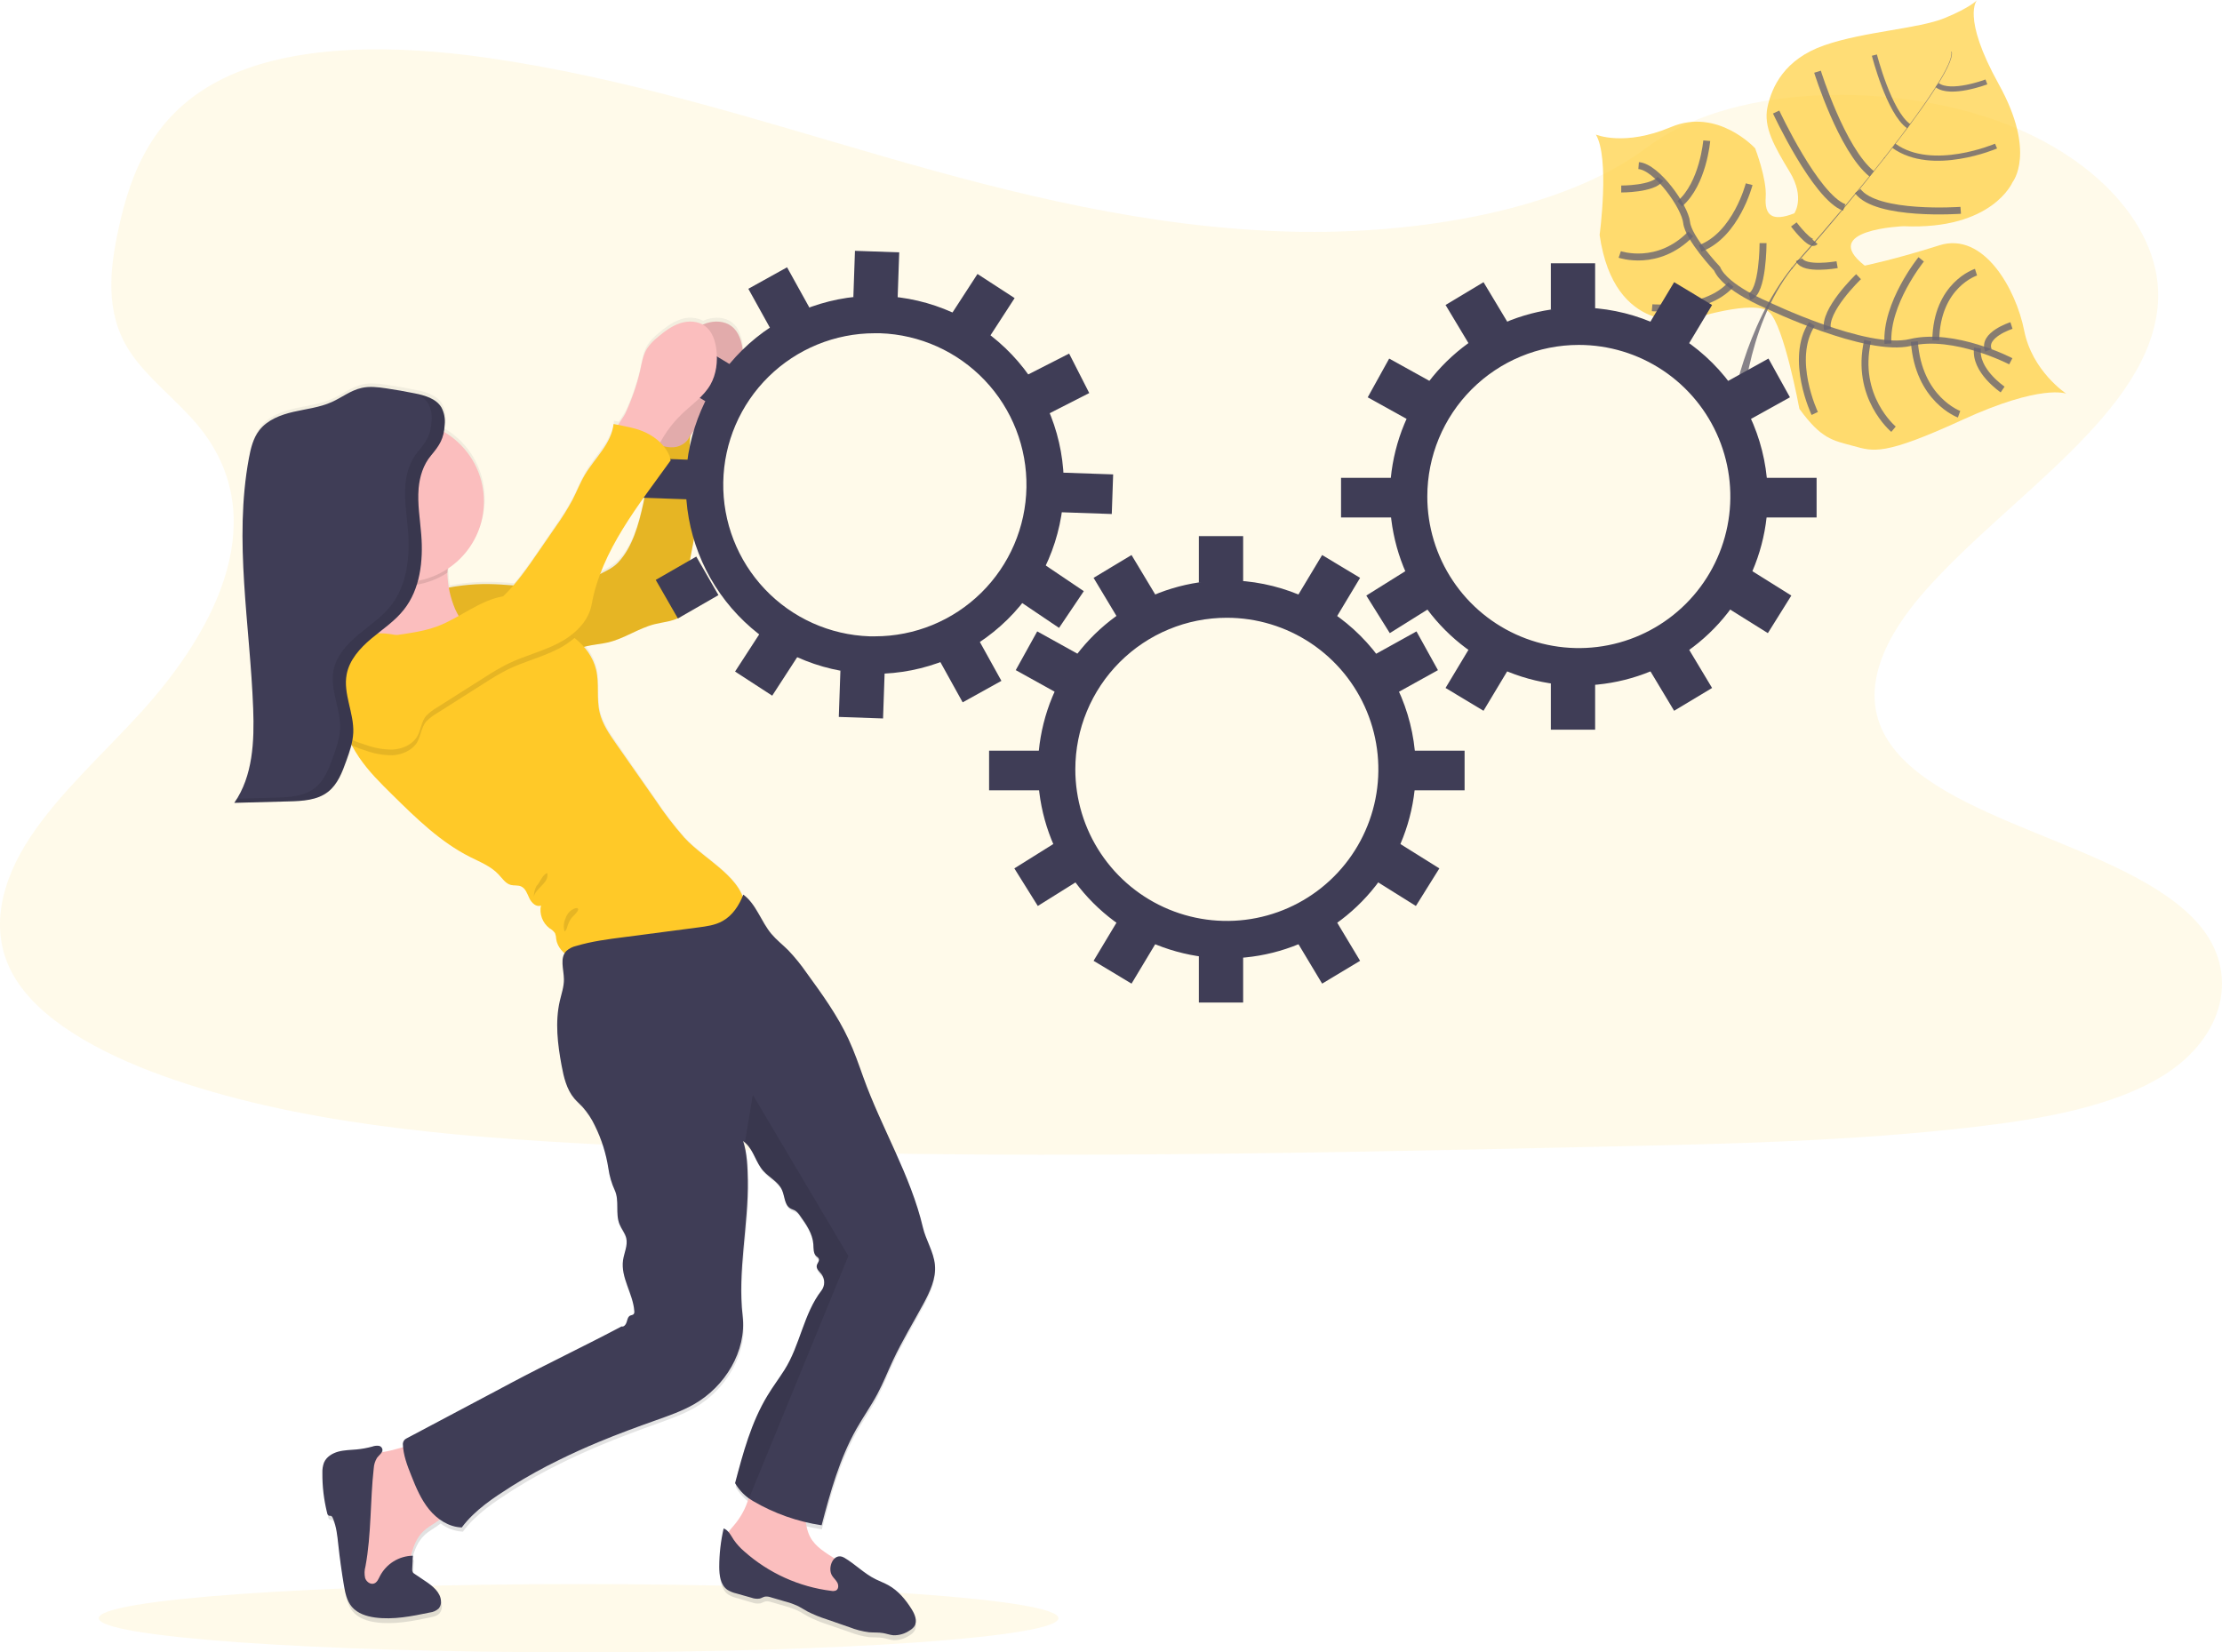 <svg width="320" height="238" viewBox="0 0 320 238" fill="none" xmlns="http://www.w3.org/2000/svg">
<g clip-path="url(#clip0)">
<path opacity="0.1" d="M185.922 33.366C165.408 32.836 145.869 27.914 127.212 22.528C108.555 17.143 90.075 11.164 70.052 8.31C57.173 6.473 42.443 6.213 32.069 11.348C22.081 16.283 18.854 24.802 17.12 32.732C15.814 38.685 15.047 44.949 18.622 50.522C21.108 54.391 25.514 57.642 28.563 61.35C39.172 74.246 31.672 90.145 20.179 102.737C14.79 108.643 8.53 114.276 4.368 120.565C0.206 126.855 -1.718 134.054 1.924 140.471C5.531 146.814 14.131 151.6 23.447 154.959C42.367 161.781 64.654 163.732 86.401 164.839C134.528 167.287 182.908 166.225 231.161 165.156C249.02 164.763 266.954 164.366 284.521 162.301C294.278 161.163 304.348 159.352 311.432 154.984C320.422 149.44 322.65 140.052 316.624 133.1C306.519 121.437 278.587 118.538 271.515 106.023C267.629 99.134 271.62 91.462 277.272 85.071C289.393 71.366 309.708 59.342 310.776 43.674C311.511 32.916 301.745 22.138 286.645 17.048C270.818 11.713 248.867 12.382 237.196 21.215C225.167 30.321 204.038 33.823 185.922 33.366Z" fill="#FFC928"/>
<g opacity="0.8">
<path opacity="0.8" d="M297.568 56.703C297.568 56.703 293.992 55.251 282.619 60.471C271.246 65.692 269.826 65.029 266.881 64.23C263.936 63.43 262.295 63.243 259.137 58.885C259.137 58.885 256.919 46.811 254.757 44.93C252.595 43.049 243.447 45.999 243.447 45.999C243.447 45.999 232.473 48.523 230.369 33.842C230.369 33.842 231.852 22.779 229.83 19.382C229.83 19.382 233.912 21.142 240.645 18.3C247.378 15.459 252.766 21.364 252.766 21.364C252.766 21.364 254.465 25.764 254.288 28.383C254.11 31.003 255.185 31.993 258.408 30.724C258.408 30.724 259.993 28.479 257.752 24.768C255.511 21.057 253.923 18.291 254.548 15.408C255.172 12.525 256.963 8.532 262.722 6.527C268.482 4.523 276.308 4.148 280.064 2.601C283.82 1.053 284.727 0.016 284.727 0.016C284.727 0.016 282.416 2.334 287.862 12.154C293.307 21.973 289.837 26.239 289.837 26.239C289.837 26.239 286.939 33.147 274.153 32.583C274.153 32.583 261.832 33.033 268.548 38.26C268.548 38.26 272.85 37.385 279.284 35.339C285.719 33.293 290.356 41.736 291.51 47.61C292.664 53.484 297.568 56.703 297.568 56.703Z" fill="#FFC928"/>
<path opacity="0.8" d="M281.009 7.45L281.075 7.431C281.57 9.306 276.064 16.835 271.357 22.823L271.303 22.782C277.94 14.336 281.402 8.89 281.009 7.45Z" fill="#444053"/>
<path opacity="0.8" d="M271.398 22.658L271.427 22.735C267.667 27.517 262.938 33.227 259.153 37.454C258.792 37.857 258.434 38.279 258.091 38.723L257.98 38.637C258.329 38.203 258.687 37.778 259.049 37.369C262.833 33.135 267.642 27.438 271.398 22.658Z" fill="#444053"/>
<path opacity="0.8" d="M258.072 38.511L258.148 38.637C251.261 47.242 250.804 60.601 250.788 60.719L249.337 59.057C249.352 58.923 251.137 47.172 258.072 38.511Z" fill="#444053"/>
<path opacity="0.8" d="M289.583 52.038C289.583 52.038 281.462 47.813 275.132 49.329C268.802 50.845 254.554 43.969 254.554 43.969C254.554 43.969 248.503 41.511 247.286 38.707C247.286 38.707 243.137 34.314 242.899 32.047C242.661 29.779 238.61 24.057 235.986 23.851" stroke="#444053" stroke-miterlimit="10"/>
<path opacity="0.8" d="M288.407 56.104C288.407 56.104 284.318 53.348 284.794 50.132" stroke="#444053" stroke-miterlimit="10"/>
<path opacity="0.8" d="M282.134 59.666C282.134 59.666 276.283 57.541 275.696 49.199" stroke="#444053" stroke-miterlimit="10"/>
<path opacity="0.8" d="M272.694 61.822C272.694 61.822 267.103 57.182 268.961 49.072" stroke="#444053" stroke-miterlimit="10"/>
<path opacity="0.8" d="M261.35 59.555C261.35 59.555 257.629 51.743 260.941 46.662" stroke="#444053" stroke-miterlimit="10"/>
<path opacity="0.8" d="M289.678 46.887C289.678 46.887 285.446 48.232 286.356 50.458" stroke="#444053" stroke-miterlimit="10"/>
<path opacity="0.8" d="M284.572 39.205C284.572 39.205 278.91 41 278.777 49.015" stroke="#444053" stroke-miterlimit="10"/>
<path opacity="0.8" d="M276.679 37.356C276.679 37.356 271.528 43.718 271.892 49.5" stroke="#444053" stroke-miterlimit="10"/>
<path opacity="0.8" d="M267.658 39.852C267.658 39.852 262.539 44.746 263.192 47.464" stroke="#444053" stroke-miterlimit="10"/>
<path opacity="0.8" d="M264.57 38.124C264.57 38.124 259.771 38.983 259.103 37.407" stroke="#444053" stroke-miterlimit="10"/>
<path opacity="0.8" d="M258.335 32.326C258.335 32.326 260.76 35.539 261.385 34.819" stroke="#444053" stroke-miterlimit="10"/>
<path opacity="0.8" d="M282.369 30.293C282.369 30.293 270.273 31.171 267.537 27.524" stroke="#444053" stroke-miterlimit="10"/>
<path opacity="0.8" d="M255.79 16.137C255.79 16.137 261.467 28.326 265.588 29.88" stroke="#444053" stroke-miterlimit="10"/>
<path opacity="0.8" d="M261.749 10.33C261.749 10.33 265.236 21.542 269.553 25.044" stroke="#444053" stroke-miterlimit="10"/>
<path opacity="0.8" d="M287.459 21.041C287.459 21.041 278.267 24.99 272.739 20.993" stroke="#444053" stroke-width="0.75" stroke-miterlimit="10"/>
<path opacity="0.8" d="M269.94 7.939C269.94 7.939 272.041 16.185 274.872 18.174" stroke="#444053" stroke-width="0.75" stroke-miterlimit="10"/>
<path opacity="0.8" d="M286.071 11.799C286.071 11.799 280.901 13.755 278.971 12.255" stroke="#444053" stroke-width="0.75" stroke-miterlimit="10"/>
<path opacity="0.8" d="M253.907 35.019C253.907 35.019 253.907 42.202 251.952 42.713" stroke="#444053" stroke-miterlimit="10"/>
<path opacity="0.8" d="M237.926 44.327C237.926 44.327 245.691 44.993 249.27 40.984" stroke="#444053" stroke-miterlimit="10"/>
<path opacity="0.8" d="M251.904 26.531C251.904 26.531 250.028 33.826 244.845 35.78" stroke="#444053" stroke-miterlimit="10"/>
<path opacity="0.8" d="M233.269 36.652C233.269 36.652 238.765 38.555 243.492 33.696" stroke="#444053" stroke-miterlimit="10"/>
<path opacity="0.8" d="M245.796 20.267C245.796 20.267 245.276 26.455 241.913 29.351" stroke="#444053" stroke-miterlimit="10"/>
<path opacity="0.8" d="M233.478 27.223C233.478 27.223 238.04 27.251 239.108 25.767" stroke="#444053" stroke-miterlimit="10"/>
</g>
<path opacity="0.1" d="M83.323 238C121.487 238 152.424 235.799 152.424 233.084C152.424 230.369 121.487 228.168 83.323 228.168C45.16 228.168 14.223 230.369 14.223 233.084C14.223 235.799 45.16 238 83.323 238Z" fill="#FFC928"/>
<path d="M123.354 206.318C124.305 204.609 125.443 202.997 126.362 201.266C127.202 199.68 127.859 197.999 128.616 196.368C129.913 193.577 131.51 190.939 132.965 188.224C133.916 186.444 134.835 184.506 134.651 182.496C134.477 180.593 133.361 178.943 132.93 177.104C131.174 169.552 126.949 162.619 124.372 155.314C123.713 153.462 123.072 151.597 122.248 149.808C120.663 146.367 118.444 143.275 116.226 140.207C115.426 139.036 114.536 137.929 113.563 136.896C112.767 136.1 111.873 135.399 111.151 134.537C109.661 132.76 108.964 130.204 107.1 128.827C107.068 128.91 107.033 128.989 106.998 129.072C105.664 125.662 101.188 123.413 98.592 120.587C97.081 118.862 95.69 117.034 94.43 115.116L88.779 106.943C87.805 105.535 86.813 104.088 86.42 102.411C85.939 100.387 86.385 98.23 85.91 96.207C85.606 94.989 85.013 93.862 84.182 92.921C84.236 92.905 84.293 92.883 84.35 92.87C85.428 92.582 86.569 92.531 87.638 92.274C89.967 91.719 91.993 90.228 94.313 89.632C95.499 89.315 96.763 89.251 97.838 88.68C98.36 88.367 98.772 87.899 99.017 87.341C99.261 86.783 99.325 86.162 99.201 85.566C98.45 81.585 100.548 77.551 100.193 73.513C100.098 72.397 99.812 71.309 99.629 70.202C99.201 67.633 99.28 65.001 99.432 62.393C100.156 61.218 101.023 60.139 102.015 59.181C103.442 57.804 105.144 56.643 106.136 54.921C107.002 53.395 107.211 51.553 106.992 49.808C106.837 48.539 106.406 47.204 105.407 46.434C104.409 45.663 102.976 45.606 101.768 46.008C101.6 46.062 101.435 46.129 101.274 46.199C100.769 45.946 100.218 45.799 99.655 45.766C99.091 45.733 98.527 45.816 97.996 46.008C96.792 46.408 95.758 47.204 94.788 48.032C94.214 48.483 93.709 49.018 93.292 49.618C92.68 50.569 92.503 51.743 92.272 52.862C91.78 55.024 91.062 57.128 90.132 59.139C89.961 59.495 89.498 60.132 89.124 60.741L88.446 60.601C88.151 63.427 85.786 65.502 84.347 67.944C83.647 69.13 83.155 70.427 82.525 71.655C81.805 72.991 81.001 74.28 80.119 75.515C79.263 76.783 78.406 78.04 77.548 79.286C76.473 80.921 75.309 82.497 74.061 84.005C72.898 83.91 71.735 83.825 70.575 83.805C68.627 83.778 66.683 83.951 64.771 84.322C64.659 83.65 64.591 82.971 64.565 82.289C64.565 82.248 64.565 82.207 64.565 82.166C64.565 82.001 64.584 81.804 64.606 81.592C66.253 80.488 67.594 78.984 68.503 77.221C69.412 75.457 69.859 73.492 69.803 71.509C69.747 69.526 69.19 67.59 68.183 65.88C67.176 64.171 65.752 62.746 64.045 61.737C64.108 61.38 64.148 61.02 64.165 60.658C64.165 60.446 64.165 60.23 64.165 60.024C64.165 59.916 64.165 59.809 64.143 59.707C64.124 59.493 64.088 59.281 64.035 59.073C64.01 58.971 63.981 58.87 63.947 58.755C63.879 58.556 63.791 58.365 63.684 58.185C63.677 58.173 63.669 58.163 63.661 58.153C63.62 58.086 63.579 58.02 63.531 57.956C63.484 57.893 63.49 57.906 63.471 57.88C63.438 57.834 63.402 57.789 63.363 57.747L63.284 57.664C63.249 57.626 63.215 57.588 63.176 57.553L63.088 57.474L62.977 57.376L62.875 57.3L62.761 57.214L62.65 57.141L62.536 57.068C62.498 57.043 62.457 57.021 62.416 56.998L62.298 56.932L62.172 56.868L62.054 56.811L61.915 56.751L61.801 56.7L61.649 56.643L61.541 56.602L61.376 56.545L61.278 56.513L61.097 56.456L61.011 56.431L60.815 56.377L60.739 56.355L60.533 56.304L60.473 56.288L60.244 56.237H60.206L59.87 56.164C58.482 55.879 57.085 55.632 55.68 55.425C54.529 55.254 53.35 55.108 52.215 55.365C50.65 55.714 49.344 56.773 47.879 57.43C46.148 58.21 44.228 58.416 42.383 58.844C40.538 59.273 38.639 60.005 37.482 61.518C36.601 62.672 36.249 64.141 35.986 65.571C33.793 77.51 36.157 89.755 36.604 101.89C36.779 106.613 36.566 111.662 33.891 115.529L41.682 115.322C42.056 115.322 42.434 115.3 42.814 115.278C43.194 115.256 43.575 115.227 43.949 115.183C44.937 115.09 45.897 114.802 46.773 114.336C47.179 114.105 47.549 113.816 47.873 113.48C48.931 112.389 49.496 110.863 50.012 109.404C50.187 108.912 50.361 108.415 50.516 107.913C50.58 107.704 50.64 107.495 50.694 107.279L50.719 107.178L50.808 107.219C51.125 107.815 51.483 108.399 51.864 108.963C53.223 110.968 54.948 112.68 56.659 114.384C60.06 117.761 63.538 121.2 67.801 123.369C69.24 124.095 70.796 124.707 71.893 125.906C72.432 126.487 72.898 127.232 73.662 127.432C74.137 127.556 74.66 127.432 75.114 127.635C75.779 127.914 76.023 128.716 76.331 129.376C76.638 130.036 77.333 130.708 77.992 130.407C77.868 131.019 77.919 131.654 78.139 132.239C78.359 132.824 78.738 133.336 79.234 133.715C79.554 133.892 79.829 134.14 80.04 134.438C80.141 134.71 80.197 134.998 80.204 135.288C80.34 136.098 80.767 136.831 81.406 137.347C80.788 138.371 81.282 139.84 81.298 141.118C81.298 142.19 80.946 143.224 80.705 144.267C80.005 147.328 80.388 150.531 80.959 153.617C81.276 155.321 81.678 157.084 82.788 158.407C83.149 158.835 83.58 159.206 83.96 159.621C84.687 160.44 85.29 161.36 85.751 162.352C86.713 164.317 87.369 166.418 87.695 168.581C87.848 169.667 88.157 170.725 88.614 171.721C89.308 173.237 88.674 175.102 89.295 176.65C89.577 177.345 90.097 177.938 90.265 178.664C90.503 179.72 89.948 180.776 89.799 181.852C89.438 184.37 91.254 186.708 91.419 189.245C91.446 189.394 91.414 189.547 91.33 189.673C91.207 189.813 90.994 189.809 90.826 189.889C90.509 190.041 90.424 190.469 90.322 190.824C90.221 191.18 89.936 191.582 89.584 191.475C84.376 194.262 78.984 196.838 73.776 199.626L71.399 200.894L58.685 207.691C58.531 207.768 58.401 207.887 58.311 208.034C58.22 208.181 58.173 208.35 58.175 208.522C58.175 208.675 58.194 208.84 58.206 208.982C57.316 209.204 56.46 209.471 55.851 209.582C55.601 209.629 55.35 209.677 55.103 209.731C55.163 209.634 55.202 209.526 55.217 209.414C55.218 209.257 55.161 209.106 55.058 208.989C54.954 208.872 54.811 208.797 54.656 208.779C54.346 208.749 54.032 208.79 53.74 208.9C53.013 209.099 52.271 209.235 51.521 209.309C50.63 209.395 49.724 209.391 48.862 209.626C48 209.861 47.15 210.384 46.801 211.212C46.627 211.691 46.549 212.2 46.573 212.709C46.554 214.67 46.786 216.624 47.264 218.526C47.272 218.601 47.297 218.674 47.337 218.738C47.377 218.803 47.431 218.857 47.496 218.897C47.607 218.941 47.74 218.897 47.851 218.948C47.948 219.007 48.021 219.099 48.057 219.208C48.589 220.419 48.713 221.77 48.855 223.09C49.067 225.046 49.334 226.996 49.657 228.942C49.848 230.077 50.082 231.263 50.821 232.139C51.632 233.09 52.916 233.512 54.155 233.68C56.77 234.032 59.411 233.503 61.991 232.96C62.473 232.859 62.989 232.735 63.313 232.361C63.549 232.062 63.663 231.684 63.63 231.305C63.569 230.001 62.384 229.084 61.306 228.352L59.836 227.334C59.71 227.267 59.611 227.16 59.553 227.03C59.496 226.9 59.483 226.755 59.519 226.617L59.614 224.692H59.328C59.645 223.334 60.156 222.031 61.154 221.098C61.842 220.464 62.739 220.02 63.459 219.442C64.382 220.153 65.5 220.563 66.663 220.619C68.565 218.056 71.243 216.312 73.922 214.593C76.097 213.218 78.346 211.962 80.658 210.831C82.53 209.905 84.432 209.037 86.363 208.227C89.089 207.079 91.866 206.055 94.646 205.056C96.5 204.39 98.37 203.733 100.079 202.75C104.516 200.184 107.651 195.062 107.052 189.933C106.298 183.463 107.911 176.72 107.803 170.205C107.772 168.302 107.702 166.399 107.125 164.576C107.259 164.671 107.386 164.777 107.502 164.893C108.656 165.971 108.935 167.684 110.038 168.914C110.897 169.882 112.203 170.5 112.723 171.68C113.119 172.584 113.062 173.805 113.889 174.325C114.124 174.474 114.403 174.538 114.637 174.684C114.918 174.884 115.154 175.14 115.332 175.435C116.21 176.688 117.119 178.03 117.214 179.559C117.256 180.164 117.199 180.865 117.642 181.274C117.769 181.392 117.931 181.477 117.997 181.636C118.137 181.953 117.769 182.289 117.706 182.641C117.614 183.13 118.096 183.501 118.394 183.91C118.642 184.251 118.776 184.663 118.776 185.085C118.776 185.508 118.642 185.919 118.394 186.26C115.794 189.638 115.325 194.19 113.053 197.802C112.267 199.049 111.392 200.228 110.631 201.491C108.292 205.367 107.109 209.82 105.962 214.206C106.452 215.06 107.116 215.801 107.911 216.382C107.482 217.859 106.741 219.227 105.74 220.394C105.484 220.679 105.245 220.979 105.024 221.292C104.838 221.056 104.594 220.873 104.317 220.759C103.9 222.58 103.687 224.441 103.683 226.309C103.683 227.54 103.851 228.945 104.849 229.655C105.248 229.907 105.686 230.088 106.146 230.191L108.32 230.826C108.703 230.972 109.118 231.013 109.521 230.943C109.778 230.87 110.006 230.711 110.27 230.661C110.555 230.631 110.844 230.669 111.113 230.772L112.992 231.32C113.628 231.49 114.249 231.709 114.85 231.977C115.386 232.234 115.88 232.567 116.406 232.852C117.281 233.295 118.19 233.668 119.123 233.969L122.362 235.085C123.265 235.443 124.208 235.688 125.171 235.815C125.836 235.872 126.511 235.815 127.168 235.929C127.668 236.015 128.153 236.195 128.657 236.246C129.494 236.271 130.316 236.026 131.003 235.548C131.271 235.397 131.503 235.188 131.681 234.936C132.157 234.194 131.748 233.214 131.285 232.465C130.426 231.076 129.352 229.776 127.935 228.977C127.361 228.659 126.74 228.425 126.147 228.133C124.461 227.308 123.189 225.932 121.595 224.99C121.392 224.845 121.145 224.775 120.896 224.792C120.647 224.808 120.411 224.911 120.229 225.082C118.904 224.222 117.471 223.382 116.742 221.983C116.417 221.308 116.203 220.585 116.108 219.842C116.853 220.02 117.604 220.159 118.362 220.283C119.595 215.5 120.942 210.632 123.354 206.318ZM92.902 71.049C92.839 71.407 92.769 71.763 92.693 72.118C92.059 75.096 91.153 78.433 89.08 80.65C88.398 81.299 87.606 81.823 86.74 82.194L86.509 82.308C88.002 78.318 90.379 74.62 92.902 71.049Z" fill="url(#paint0_linear)"/>
<path d="M95.971 53.383C96.205 52.276 96.383 51.115 96.995 50.16C97.413 49.56 97.918 49.026 98.494 48.574C99.464 47.753 100.5 46.963 101.708 46.563C102.916 46.164 104.336 46.218 105.35 46.985C106.364 47.753 106.792 49.075 106.951 50.338C107.166 52.073 106.951 53.9 106.092 55.413C105.109 57.128 103.404 58.267 101.971 59.644C100.933 60.637 100.03 61.763 99.286 62.993C98.948 63.634 98.537 64.234 98.063 64.782C97.822 65.054 97.521 65.266 97.184 65.401C96.846 65.536 96.482 65.59 96.12 65.559C95.508 65.46 95.01 65.035 94.535 64.629C93.948 64.116 92.37 63.199 92.316 62.384C92.278 61.724 93.511 60.227 93.812 59.609C94.749 57.615 95.473 55.528 95.971 53.383V53.383Z" fill="#FBBEBE"/>
<path opacity="0.1" d="M95.971 53.383C96.205 52.276 96.383 51.115 96.995 50.16C97.413 49.56 97.918 49.026 98.494 48.574C99.464 47.753 100.5 46.963 101.708 46.563C102.916 46.164 104.336 46.218 105.35 46.985C106.364 47.753 106.792 49.075 106.951 50.338C107.166 52.073 106.951 53.9 106.092 55.413C105.109 57.128 103.404 58.267 101.971 59.644C100.933 60.637 100.03 61.763 99.286 62.993C98.948 63.634 98.537 64.234 98.063 64.782C97.822 65.054 97.521 65.266 97.184 65.401C96.846 65.536 96.482 65.59 96.12 65.559C95.508 65.46 95.01 65.035 94.535 64.629C93.948 64.116 92.37 63.199 92.316 62.384C92.278 61.724 93.511 60.227 93.812 59.609C94.749 57.615 95.473 55.528 95.971 53.383V53.383Z" fill="black"/>
<path d="M62.688 85.084C65.228 84.408 67.849 84.088 70.476 84.132C74.86 84.196 79.374 85.258 83.548 83.913C84.626 83.539 85.674 83.084 86.683 82.553C87.523 82.134 88.379 81.703 89.023 81.017C91.099 78.816 91.993 75.502 92.642 72.543C93.292 69.584 93.46 66.545 93.628 63.523C94.709 64.027 95.847 64.525 97.045 64.423C98.243 64.322 99.438 63.408 99.432 62.203C99.255 65.004 99.115 67.839 99.587 70.605C99.771 71.702 100.057 72.784 100.155 73.894C100.51 77.903 98.408 81.909 99.159 85.864C99.284 86.457 99.219 87.075 98.974 87.629C98.73 88.184 98.318 88.648 97.796 88.956C96.719 89.537 95.451 89.61 94.265 89.908C91.942 90.501 89.913 91.979 87.58 92.531C86.493 92.788 85.362 92.848 84.29 93.124C82.75 93.53 81.352 94.412 79.783 94.691C78.607 94.9 77.396 94.757 76.207 94.859C75.174 94.944 74.16 95.217 73.123 95.243C70.587 95.306 68.188 93.869 66.501 91.963C64.815 90.057 63.747 87.393 62.688 85.084Z" fill="#FFC928"/>
<path opacity="0.1" d="M62.688 85.084C65.228 84.408 67.849 84.088 70.476 84.132C74.86 84.196 79.374 85.258 83.548 83.913C84.626 83.539 85.674 83.084 86.683 82.553C87.523 82.134 88.379 81.703 89.023 81.017C91.099 78.816 91.993 75.502 92.642 72.543C93.292 69.584 93.46 66.545 93.628 63.523C94.709 64.027 95.847 64.525 97.045 64.423C98.243 64.322 99.438 63.408 99.432 62.203C99.255 65.004 99.115 67.839 99.587 70.605C99.771 71.702 100.057 72.784 100.155 73.894C100.51 77.903 98.408 81.909 99.159 85.864C99.284 86.457 99.219 87.075 98.974 87.629C98.73 88.184 98.318 88.648 97.796 88.956C96.719 89.537 95.451 89.61 94.265 89.908C91.942 90.501 89.913 91.979 87.58 92.531C86.493 92.788 85.362 92.848 84.29 93.124C82.75 93.53 81.352 94.412 79.783 94.691C78.607 94.9 77.396 94.757 76.207 94.859C75.174 94.944 74.16 95.217 73.123 95.243C70.587 95.306 68.188 93.869 66.501 91.963C64.815 90.057 63.747 87.393 62.688 85.084Z" fill="black"/>
<path d="M176.682 88.982C180.998 88.982 185.217 90.262 188.806 92.661C192.394 95.061 195.191 98.471 196.842 102.461C198.494 106.451 198.926 110.841 198.084 115.076C197.241 119.312 195.163 123.202 192.111 126.255C189.059 129.309 185.17 131.388 180.937 132.23C176.704 133.072 172.317 132.639 168.33 130.986C164.343 129.333 160.935 126.534 158.538 122.943C156.14 119.352 154.861 115.131 154.862 110.812C154.863 105.022 157.162 99.469 161.254 95.375C165.346 91.281 170.896 88.982 176.682 88.982ZM176.682 83.59C171.301 83.59 166.04 85.186 161.565 88.178C157.091 91.17 153.603 95.422 151.544 100.397C149.485 105.372 148.946 110.847 149.996 116.128C151.046 121.409 153.638 126.261 157.444 130.068C161.249 133.876 166.098 136.468 171.376 137.518C176.654 138.569 182.125 138.029 187.097 135.968C192.069 133.907 196.318 130.417 199.308 125.939C202.297 121.461 203.892 116.197 203.892 110.812C203.883 103.594 201.014 96.675 195.913 91.571C190.812 86.468 183.896 83.597 176.682 83.59Z" fill="#3F3D56"/>
<path d="M179.031 77.221H172.654V83.939H179.031V77.221Z" fill="#3F3D56"/>
<path d="M195.873 83.233L190.406 79.946L186.949 85.704L192.415 88.991L195.873 83.233Z" fill="#3F3D56"/>
<path d="M207.084 96.528L203.992 90.946L198.12 94.203L201.212 99.784L207.084 96.528Z" fill="#3F3D56"/>
<path d="M203.908 130.495L207.288 125.084L201.595 121.524L198.215 126.936L203.908 130.495Z" fill="#3F3D56"/>
<path d="M152.154 99.782L155.246 94.201L149.375 90.944L146.283 96.525L152.154 99.782Z" fill="#3F3D56"/>
<path d="M155.153 126.933L151.773 121.521L146.08 125.081L149.459 130.493L155.153 126.933Z" fill="#3F3D56"/>
<path d="M160.948 88.99L166.415 85.704L162.957 79.946L157.49 83.232L160.948 88.99Z" fill="#3F3D56"/>
<path d="M179.031 137.686H172.654V144.404H179.031V137.686Z" fill="#3F3D56"/>
<path d="M192.416 132.636L186.95 135.922L190.407 141.68L195.874 138.394L192.416 132.636Z" fill="#3F3D56"/>
<path d="M157.491 138.394L162.958 141.681L166.416 135.923L160.949 132.636L157.491 138.394Z" fill="#3F3D56"/>
<path d="M150.164 108.126H142.443V113.835H150.164V108.126Z" fill="#3F3D56"/>
<path d="M203.201 113.835H210.922V108.126H203.201V113.835Z" fill="#3F3D56"/>
<path d="M227.373 49.681C231.689 49.681 235.908 50.962 239.497 53.361C243.085 55.76 245.882 59.171 247.533 63.16C249.185 67.15 249.617 71.54 248.774 75.776C247.932 80.011 245.854 83.902 242.802 86.955C239.75 90.008 235.861 92.088 231.628 92.93C227.395 93.772 223.008 93.339 219.021 91.686C215.034 90.033 211.626 87.234 209.229 83.643C206.831 80.052 205.552 75.83 205.553 71.512C205.554 65.722 207.853 60.169 211.945 56.075C216.037 51.981 221.587 49.681 227.373 49.681V49.681ZM227.373 44.289C221.992 44.289 216.731 45.886 212.256 48.878C207.782 51.87 204.294 56.122 202.235 61.097C200.176 66.072 199.637 71.546 200.687 76.828C201.737 82.109 204.329 86.96 208.135 90.768C211.94 94.575 216.789 97.168 222.067 98.218C227.345 99.268 232.816 98.729 237.788 96.668C242.76 94.606 247.009 91.116 249.999 86.639C252.988 82.161 254.583 76.897 254.583 71.512C254.574 64.294 251.705 57.374 246.604 52.271C241.503 47.167 234.587 44.297 227.373 44.289V44.289Z" fill="#3F3D56"/>
<path d="M229.722 37.924H223.344V44.642H229.722V37.924Z" fill="#3F3D56"/>
<path d="M246.566 43.93L241.099 40.643L237.642 46.401L243.108 49.688L246.566 43.93Z" fill="#3F3D56"/>
<path d="M257.777 57.226L254.685 51.645L248.813 54.901L251.905 60.483L257.777 57.226Z" fill="#3F3D56"/>
<path d="M254.598 91.195L257.978 85.784L252.285 82.224L248.905 87.636L254.598 91.195Z" fill="#3F3D56"/>
<path d="M202.843 60.486L205.935 54.904L200.063 51.648L196.972 57.229L202.843 60.486Z" fill="#3F3D56"/>
<path d="M205.842 87.635L202.463 82.223L196.769 85.783L200.149 91.195L205.842 87.635Z" fill="#3F3D56"/>
<path d="M211.639 49.689L217.105 46.402L213.648 40.644L208.181 43.931L211.639 49.689Z" fill="#3F3D56"/>
<path d="M229.722 98.386H223.344V105.103H229.722V98.386Z" fill="#3F3D56"/>
<path d="M243.107 93.336L237.641 96.623L241.098 102.381L246.565 99.094L243.107 93.336Z" fill="#3F3D56"/>
<path d="M208.18 99.093L213.646 102.379L217.104 96.621L211.638 93.335L208.18 99.093Z" fill="#3F3D56"/>
<path d="M200.852 68.826H193.13V74.534H200.852V68.826Z" fill="#3F3D56"/>
<path d="M253.895 74.535H261.616V68.826H253.895V74.535Z" fill="#3F3D56"/>
<path d="M125.979 48C126.236 48 126.492 48 126.749 48C132.468 48.196 137.882 50.631 141.824 54.782C145.766 58.933 147.92 64.467 147.823 70.193C147.726 75.918 145.384 81.376 141.304 85.39C137.223 89.405 131.73 91.655 126.007 91.655C125.751 91.655 125.494 91.655 125.234 91.655C119.514 91.46 114.1 89.025 110.159 84.873C106.217 80.722 104.063 75.187 104.16 69.462C104.258 63.736 106.6 58.278 110.681 54.264C114.762 50.249 120.256 48 125.979 48V48ZM125.979 42.608C118.843 42.608 111.992 45.412 106.902 50.417C101.813 55.423 98.893 62.228 98.77 69.368C98.648 76.507 101.334 83.409 106.249 88.586C111.164 93.763 117.915 96.8 125.047 97.044C125.364 97.044 125.681 97.06 125.998 97.06C133.134 97.06 139.984 94.255 145.073 89.249C150.162 84.244 153.082 77.438 153.203 70.299C153.325 63.16 150.639 56.258 145.724 51.082C140.809 45.905 134.058 42.868 126.927 42.624C126.61 42.624 126.293 42.608 125.976 42.608H125.979Z" fill="#3F3D56"/>
<path d="M129.501 36.35L123.127 36.128L122.894 42.842L129.268 43.063L129.501 36.35Z" fill="#3F3D56"/>
<path d="M146.122 42.938L140.773 39.464L137.117 45.098L142.467 48.573L146.122 42.938Z" fill="#3F3D56"/>
<path d="M156.867 56.614L153.97 50.929L147.989 53.98L150.885 59.665L156.867 56.614Z" fill="#3F3D56"/>
<path d="M152.518 90.442L156.084 85.151L150.517 81.396L146.952 86.687L152.518 90.442Z" fill="#3F3D56"/>
<path d="M101.856 57.956L105.14 52.486L99.385 49.027L96.101 54.497L101.856 57.956Z" fill="#3F3D56"/>
<path d="M103.466 85.721L100.277 80.169L94.436 83.528L97.625 89.08L103.466 85.721Z" fill="#3F3D56"/>
<path d="M111.027 47.471L116.604 44.377L113.348 38.502L107.771 41.597L111.027 47.471Z" fill="#3F3D56"/>
<path d="M127.405 96.772L121.032 96.551L120.799 103.264L127.172 103.486L127.405 96.772Z" fill="#3F3D56"/>
<path d="M140.961 92.195L135.384 95.29L138.639 101.165L144.217 98.07L140.961 92.195Z" fill="#3F3D56"/>
<path d="M105.861 96.729L111.21 100.204L114.866 94.57L109.517 91.095L105.861 96.729Z" fill="#3F3D56"/>
<path d="M99.581 66.23L91.864 65.961L91.666 71.667L99.383 71.935L99.581 66.23Z" fill="#3F3D56"/>
<path d="M152.395 73.769L160.112 74.037L160.31 68.332L152.593 68.064L152.395 73.769Z" fill="#3F3D56"/>
<path d="M55.715 209.049C54.929 209.145 54.168 209.382 53.467 209.75C52.517 210.33 51.93 211.355 51.512 212.389C50.462 214.983 50.244 217.831 50.199 220.635C50.161 222.893 50.237 225.205 51.046 227.311C51.267 227.978 51.652 228.579 52.165 229.059C52.615 229.414 53.138 229.667 53.696 229.801C54.9 230.118 56.298 230.118 57.284 229.357C58.38 228.498 58.656 226.985 58.888 225.611C59.205 223.759 59.645 221.805 61.021 220.514C62.042 219.563 63.503 219.087 64.245 217.907C65.129 216.505 64.663 214.675 64.099 213.115C63.608 211.764 62.888 209.02 61.474 208.329C60.06 207.637 57.185 208.782 55.715 209.049Z" fill="#FBBEBE"/>
<path d="M107.848 215.694C107.421 217.206 106.663 218.605 105.629 219.788C104.995 220.511 104.219 221.39 104.551 222.288C104.687 222.591 104.888 222.861 105.141 223.077C109.788 227.629 116.289 229.843 122.74 230.648C122.843 230.676 122.953 230.676 123.057 230.648C123.247 230.562 123.291 230.331 123.316 230.118C123.419 229.446 123.419 228.761 123.316 228.089C122.999 226.503 121.621 225.402 120.27 224.533C118.92 223.664 117.443 222.82 116.688 221.403C115.738 219.639 116.146 217.343 115.028 215.694C114.121 214.352 112.438 213.791 110.84 213.527C110.286 213.442 109.106 212.833 108.621 213.115C108.127 213.401 108.016 215.142 107.848 215.694Z" fill="#FBBEBE"/>
<path d="M55.081 208.884C55.082 208.728 55.025 208.576 54.922 208.459C54.818 208.342 54.675 208.267 54.52 208.25C54.21 208.218 53.896 208.258 53.604 208.367C52.877 208.564 52.135 208.7 51.385 208.773C50.494 208.858 49.585 208.855 48.719 209.09C47.854 209.325 47.008 209.842 46.656 210.676C46.485 211.152 46.407 211.657 46.428 212.163C46.41 214.11 46.642 216.051 47.118 217.939C47.127 218.015 47.152 218.087 47.193 218.152C47.234 218.216 47.288 218.27 47.353 218.31C47.464 218.354 47.597 218.31 47.708 218.361C47.806 218.419 47.879 218.51 47.914 218.618C48.45 219.823 48.573 221.155 48.716 222.474C48.927 224.418 49.195 226.354 49.518 228.285C49.708 229.411 49.943 230.594 50.684 231.457C51.496 232.408 52.783 232.817 54.022 232.985C56.641 233.334 59.284 232.808 61.871 232.269C62.364 232.219 62.828 232.011 63.192 231.675C63.429 231.379 63.542 231.003 63.509 230.626C63.449 229.332 62.261 228.405 61.183 227.695L59.699 226.696C59.596 226.639 59.507 226.558 59.439 226.461C59.369 226.313 59.344 226.148 59.367 225.985L59.462 224.082C58.476 224.098 57.514 224.381 56.676 224.901C55.839 225.421 55.158 226.159 54.707 227.035C54.501 227.444 54.307 227.923 53.88 228.082C53.35 228.282 52.761 227.835 52.583 227.299C52.46 226.745 52.476 226.17 52.631 225.624C53.499 220.968 53.296 216.182 53.826 211.475C53.858 210.947 54.021 210.435 54.298 209.984C54.555 209.629 55.033 209.318 55.081 208.884Z" fill="#3F3D56"/>
<path d="M119.82 226.937C120.039 227.299 120.378 227.571 120.581 227.946C120.784 228.32 120.78 228.865 120.416 229.078C120.201 229.173 119.961 229.197 119.731 229.148C115.077 228.57 110.708 226.592 107.201 223.477C106.619 222.984 106.103 222.418 105.667 221.792C105.258 221.158 104.913 220.413 104.215 220.153C103.798 221.961 103.586 223.81 103.581 225.665C103.581 226.886 103.749 228.282 104.748 228.989C105.148 229.238 105.587 229.417 106.047 229.519L108.225 230.134C108.609 230.279 109.025 230.32 109.43 230.251C109.686 230.182 109.914 230.02 110.178 229.972C110.464 229.942 110.754 229.979 111.024 230.08L112.904 230.629C113.54 230.791 114.162 231.003 114.764 231.263C115.3 231.517 115.798 231.85 116.321 232.132C117.198 232.572 118.108 232.942 119.043 233.239L122.353 234.387C123.257 234.745 124.203 234.988 125.167 235.11C125.833 235.167 126.508 235.11 127.168 235.225C127.668 235.31 128.153 235.491 128.66 235.542C129.496 235.565 130.317 235.321 131.006 234.847C131.274 234.697 131.507 234.49 131.688 234.241C132.163 233.502 131.754 232.529 131.288 231.783C130.429 230.407 129.355 229.116 127.935 228.329C127.358 228.012 126.736 227.777 126.144 227.489C124.457 226.671 123.18 225.304 121.586 224.368C120.08 223.493 119.11 225.773 119.82 226.937Z" fill="#3F3D56"/>
<path d="M73.342 93.628C71.594 94.83 69.591 95.609 67.49 95.905C66.392 96.042 65.285 96.102 64.178 96.083C59.562 96.078 54.955 95.692 50.402 94.932C52.215 92.933 54.048 90.808 54.732 88.189C55.072 86.807 55.142 85.372 54.938 83.964C54.664 82.157 54.233 80.377 53.651 78.645C55.593 78.749 57.54 78.699 59.474 78.496C60.577 78.385 63.278 77.38 64.229 78.141C65.12 78.848 64.448 81.35 64.432 82.505C64.432 82.546 64.432 82.588 64.432 82.629C64.482 84.381 64.859 86.109 65.544 87.722C66.939 90.843 69.922 93.406 73.342 93.628Z" fill="#FBBEBE"/>
<path opacity="0.1" d="M64.444 82.489C63.055 83.397 61.488 83.997 59.848 84.249C58.207 84.501 56.532 84.398 54.935 83.948C54.661 82.141 54.23 80.362 53.648 78.629C55.59 78.733 57.537 78.684 59.471 78.48C60.574 78.369 63.275 77.364 64.226 78.125C65.132 78.832 64.46 81.335 64.444 82.489Z" fill="black"/>
<path d="M58.092 83.84C64.499 83.84 69.693 78.643 69.693 72.232C69.693 65.821 64.499 60.623 58.092 60.623C51.685 60.623 46.491 65.821 46.491 72.232C46.491 78.643 51.685 83.84 58.092 83.84Z" fill="#FBBEBE"/>
<path d="M107.315 130.971C107.322 131.909 107.084 132.831 106.625 133.648C106.167 134.465 105.503 135.148 104.7 135.631C103.803 136.102 102.842 136.438 101.848 136.63C96.541 137.898 91.105 138.942 85.656 138.631C84.477 138.564 83.279 138.425 82.22 137.908C81.162 137.391 80.258 136.424 80.1 135.256C80.093 134.968 80.036 134.682 79.932 134.413C79.722 134.115 79.446 133.87 79.127 133.696C78.637 133.319 78.262 132.812 78.046 132.233C77.829 131.654 77.78 131.026 77.903 130.42C77.241 130.715 76.55 130.049 76.239 129.392C75.928 128.735 75.684 127.943 75.019 127.667C74.565 127.473 74.042 127.587 73.564 127.464C72.8 127.267 72.334 126.512 71.795 125.948C70.695 124.771 69.136 124.162 67.697 123.439C63.427 121.285 59.947 117.872 56.539 114.517C54.824 112.826 53.097 111.123 51.737 109.125C51.353 108.564 51.008 107.986 50.681 107.393C49.65 105.415 48.757 103.369 48.006 101.269C47.575 100.146 47.137 98.96 47.315 97.78C47.331 97.672 47.353 97.564 47.378 97.463C47.599 96.696 47.956 95.975 48.431 95.334C49.61 93.6 51.157 91.957 53.185 91.424C55.214 90.891 57.239 91.535 59.3 91.972C59.984 92.125 60.678 92.231 61.376 92.29C63.56 92.445 65.722 91.858 67.833 91.275L70.134 90.64C71.288 90.323 71.865 88.928 73.031 88.683C73.552 88.608 74.083 88.635 74.594 88.763C76.962 89.213 79.349 89.793 81.431 90.999C81.895 91.268 82.339 91.57 82.759 91.903C84.243 93.076 85.415 94.64 85.847 96.467C86.322 98.474 85.875 100.618 86.357 102.626C86.75 104.285 87.745 105.731 88.722 107.13L94.386 115.224C95.65 117.129 97.043 118.945 98.554 120.66C101.591 123.968 107.239 126.471 107.315 130.971Z" fill="#FFC928"/>
<path d="M92.189 53.383C92.424 52.276 92.598 51.115 93.21 50.16C93.628 49.56 94.133 49.026 94.709 48.574C95.682 47.753 96.716 46.963 97.923 46.563C99.131 46.164 100.551 46.218 101.565 46.985C102.58 47.753 103.008 49.075 103.166 50.338C103.382 52.073 103.166 53.9 102.307 55.413C101.325 57.128 99.619 58.267 98.186 59.644C97.15 60.638 96.247 61.764 95.502 62.993C95.163 63.634 94.753 64.234 94.278 64.782C94.038 65.054 93.737 65.266 93.399 65.401C93.061 65.536 92.697 65.59 92.335 65.559C91.727 65.46 91.226 65.035 90.75 64.629C90.164 64.116 88.582 63.199 88.531 62.384C88.493 61.724 89.726 60.227 90.028 59.609C90.964 57.615 91.689 55.528 92.189 53.383V53.383Z" fill="#FBBEBE"/>
<path d="M132.962 187.849C131.504 190.542 129.906 193.165 128.607 195.937C127.849 197.558 127.193 199.226 126.35 200.802C125.431 202.521 124.299 204.12 123.338 205.82C120.92 210.105 119.573 214.939 118.327 219.699C114.843 219.177 111.49 217.993 108.45 216.21C108.244 216.09 108.048 215.963 107.857 215.827C107.045 215.244 106.365 214.495 105.864 213.629C107.014 209.274 108.197 204.846 110.539 200.999C111.303 199.73 112.178 198.573 112.964 197.336C115.243 193.752 115.712 189.229 118.314 185.873C118.563 185.535 118.697 185.126 118.697 184.706C118.697 184.286 118.563 183.877 118.314 183.539C118.013 183.149 117.535 182.778 117.623 182.296C117.69 181.944 118.058 181.626 117.915 181.297C117.848 181.138 117.687 181.052 117.56 180.938C117.116 180.529 117.173 179.831 117.135 179.232C117.037 177.713 116.127 176.377 115.233 175.137C115.055 174.843 114.819 174.588 114.539 174.389C114.305 174.246 114.026 174.182 113.791 174.037C112.961 173.516 113.021 172.305 112.622 171.407C112.102 170.224 110.793 169.622 109.934 168.661C108.84 167.439 108.561 165.736 107.398 164.667C107.28 164.552 107.154 164.446 107.021 164.35C107.597 166.142 107.655 168.055 107.696 169.942C107.807 176.409 106.19 183.104 106.948 189.53C107.544 194.627 104.412 199.715 99.958 202.261C98.247 203.238 96.376 203.892 94.519 204.554C91.733 205.541 88.956 206.559 86.224 207.701C84.292 208.5 82.391 209.362 80.518 210.286C78.204 211.41 75.951 212.657 73.77 214.022C71.088 215.728 68.407 217.463 66.502 220.01C64.66 219.959 62.974 218.852 61.807 217.425C60.641 215.998 59.905 214.254 59.236 212.553C58.644 211.079 58.06 209.556 58.016 207.967C58.024 207.796 58.08 207.631 58.178 207.491C58.275 207.351 58.41 207.241 58.568 207.174L71.301 200.422L73.681 199.153C78.895 196.384 84.297 193.825 89.511 191.059C89.863 191.164 90.145 190.764 90.249 190.425C90.354 190.085 90.427 189.648 90.757 189.495C90.921 189.416 91.137 189.419 91.26 189.28C91.341 189.155 91.373 189.005 91.349 188.858C91.181 186.32 89.362 184.015 89.726 181.512C89.882 180.447 90.43 179.397 90.192 178.341C90.024 177.614 89.504 177.027 89.222 176.339C88.588 174.801 89.222 172.949 88.538 171.442C88.083 170.452 87.773 169.4 87.618 168.321C87.291 166.172 86.634 164.086 85.672 162.136C85.209 161.151 84.606 160.237 83.881 159.425C83.498 159.012 83.067 158.644 82.702 158.216C81.596 156.903 81.187 155.152 80.873 153.459C80.303 150.392 79.922 147.21 80.62 144.172C80.861 143.135 81.228 142.107 81.212 141.045C81.197 139.64 80.578 138 81.555 136.985C81.959 136.622 82.451 136.369 82.981 136.252C85.225 135.583 87.561 135.279 89.885 134.984L100.519 133.591C101.737 133.429 102.982 133.274 104.057 132.668C105.499 131.872 106.456 130.397 107.043 128.862C108.91 130.226 109.607 132.767 111.097 134.527C111.823 135.386 112.72 136.081 113.515 136.871C114.488 137.896 115.38 138.996 116.181 140.16C118.4 143.208 120.619 146.278 122.204 149.697C123.031 151.473 123.671 153.325 124.331 155.168C126.927 162.422 131.158 169.308 132.914 176.805C133.345 178.639 134.464 180.294 134.639 182.169C134.835 184.157 133.916 186.079 132.962 187.849Z" fill="#3F3D56"/>
<path opacity="0.1" d="M77.269 127.606C77.009 128.089 76.874 128.628 76.876 129.176C77.114 128.003 78.727 127.353 78.832 126.192C78.879 125.656 78.781 125.681 78.452 125.964C77.951 126.398 77.732 127.147 77.269 127.606Z" fill="black"/>
<path opacity="0.1" d="M82.186 131.171C81.845 131.459 81.59 131.836 81.45 132.259C81.176 132.856 81.123 133.53 81.301 134.162C81.539 134.051 81.618 133.759 81.691 133.506C81.808 133.11 81.977 132.733 82.195 132.383C82.385 132.066 83.263 131.358 83.26 131.025C83.251 130.515 82.42 130.991 82.186 131.171Z" fill="black"/>
<path opacity="0.1" d="M82.753 91.881C82.007 92.523 81.186 93.07 80.306 93.511C78.008 94.675 75.463 95.29 73.149 96.419C72.007 97.005 70.898 97.651 69.827 98.357L62.949 102.718C62.396 103.035 61.887 103.422 61.433 103.87C60.606 104.751 60.609 106.302 59.848 107.247C59.088 108.193 57.775 108.725 56.511 108.789C55.244 108.796 53.985 108.582 52.792 108.155C52.07 107.938 51.361 107.68 50.669 107.381C49.945 107.073 49.26 106.681 48.627 106.213C47.401 105.287 46.409 103.939 46.225 102.407C46.142 101.356 46.282 100.299 46.634 99.305C46.824 98.659 47.069 98.03 47.366 97.425C47.535 97.081 47.73 96.75 47.949 96.435C49.534 94.196 52.314 93.146 55.005 92.629C56.419 92.353 57.858 92.185 59.287 91.944C59.971 92.096 60.665 92.202 61.364 92.261C63.547 92.417 65.709 91.83 67.82 91.246L70.122 90.612C71.275 90.295 71.852 88.899 73.019 88.655C73.54 88.58 74.071 88.607 74.582 88.734C76.949 89.185 79.336 89.765 81.419 90.97C81.885 91.241 82.331 91.546 82.753 91.881Z" fill="black"/>
<path d="M88.363 61.071C88.069 63.878 85.701 65.939 84.243 68.366C83.542 69.542 83.051 70.833 82.42 72.051C81.697 73.379 80.893 74.661 80.011 75.889L77.434 79.631C75.919 81.832 74.388 84.053 72.451 85.895C69.076 86.469 66.245 88.978 63.043 90.196C60.482 91.17 57.69 91.303 55.002 91.826C52.314 92.35 49.528 93.412 47.949 95.632C47.361 96.508 46.916 97.472 46.63 98.487C46.276 99.479 46.138 100.536 46.225 101.586C46.418 103.115 47.398 104.459 48.624 105.392C49.851 106.324 51.319 106.876 52.789 107.333C53.983 107.759 55.241 107.973 56.507 107.967C57.775 107.904 59.062 107.415 59.848 106.426C60.634 105.436 60.596 103.93 61.433 103.048C61.888 102.6 62.398 102.213 62.952 101.897L69.83 97.535C70.901 96.834 72.008 96.192 73.149 95.61C75.463 94.478 78.008 93.866 80.306 92.702C82.604 91.538 84.744 89.616 85.203 87.079C86.604 79.282 91.996 72.711 96.614 66.272C96.462 66.24 96.51 65.895 96.453 65.749C95.863 64.22 94.551 63.069 93.074 62.343C91.597 61.616 89.948 61.413 88.363 61.071Z" fill="#FFC928"/>
<path d="M64.045 61.128C64.131 60.282 63.964 59.43 63.566 58.679C62.803 57.411 61.202 56.963 59.763 56.665C58.37 56.38 56.971 56.135 55.566 55.929C54.412 55.761 53.23 55.612 52.095 55.872C50.51 56.218 49.22 57.268 47.752 57.921C46.019 58.695 44.098 58.898 42.247 59.326C40.395 59.754 38.5 60.481 37.34 61.984C36.459 63.126 36.107 64.585 35.844 66.006C33.647 77.865 36.012 90.028 36.462 102.081C36.636 106.771 36.424 111.786 33.745 115.64L41.546 115.433C43.543 115.383 45.689 115.278 47.252 114.044C48.634 112.959 49.287 111.212 49.879 109.556C50.345 108.253 50.815 106.924 50.875 105.541C50.998 102.709 49.391 99.927 49.924 97.139C50.314 95.058 51.826 93.377 53.445 92.01C55.065 90.644 56.866 89.473 58.175 87.799C60.514 84.839 60.961 80.795 60.669 77.037C60.495 74.801 60.096 72.565 60.289 70.329C60.435 68.657 60.964 66.932 62.058 65.628C63.288 64.15 63.937 63.224 64.045 61.128Z" fill="#3F3D56"/>
<path opacity="0.1" d="M63.566 58.679C62.815 57.43 61.255 56.979 59.826 56.681C60.586 56.952 61.236 57.464 61.677 58.14C62.076 58.891 62.243 59.743 62.156 60.589C62.048 62.682 61.398 63.608 60.156 65.089C59.062 66.393 58.533 68.115 58.387 69.79C58.194 72.026 58.593 74.262 58.767 76.498C59.059 80.256 58.612 84.3 56.276 87.259C54.964 88.921 53.163 90.114 51.547 91.471C49.93 92.829 48.412 94.519 48.022 96.6C47.499 99.388 49.106 102.169 48.973 105.002C48.912 106.385 48.44 107.714 47.974 109.017C47.385 110.673 46.728 112.417 45.346 113.502C43.761 114.736 41.628 114.844 39.641 114.894L34.116 115.04C33.992 115.243 33.865 115.446 33.729 115.64L41.53 115.433C43.527 115.383 45.673 115.278 47.236 114.044C48.618 112.96 49.271 111.212 49.863 109.556C50.329 108.253 50.798 106.924 50.859 105.541C50.982 102.709 49.375 99.927 49.908 97.139C50.298 95.059 51.81 93.378 53.429 92.011C55.049 90.644 56.849 89.473 58.159 87.799C60.498 84.839 60.945 80.796 60.653 77.037C60.479 74.801 60.08 72.565 60.273 70.329C60.419 68.657 60.948 66.932 62.041 65.629C63.284 64.15 63.943 63.224 64.042 61.128C64.128 60.283 63.963 59.431 63.566 58.679V58.679Z" fill="black"/>
<path opacity="0.1" d="M122.175 180.907L107.858 215.843C107.045 215.26 106.365 214.511 105.864 213.645C107.014 209.29 108.197 204.862 110.539 201.015C111.303 199.746 112.178 198.589 112.964 197.352C115.243 193.768 115.712 189.245 118.315 185.889C118.563 185.551 118.697 185.142 118.697 184.722C118.697 184.302 118.563 183.893 118.315 183.555C118.013 183.165 117.535 182.794 117.624 182.312C117.69 181.96 118.058 181.642 117.915 181.313C117.849 181.154 117.687 181.068 117.56 180.954C117.116 180.545 117.173 179.847 117.135 179.248C117.037 177.729 116.127 176.393 115.234 175.153C115.055 174.859 114.819 174.605 114.539 174.405C114.305 174.262 114.026 174.199 113.791 174.053C112.961 173.532 113.021 172.321 112.622 171.423C112.102 170.24 110.793 169.638 109.934 168.677C108.84 167.455 108.561 165.752 107.398 164.683L107.3 164.436L108.415 157.696L122.175 180.907Z" fill="black"/>
</g>
<defs>
<linearGradient id="paint0_linear" x1="84.274" y1="236.259" x2="84.274" y2="45.736" gradientUnits="userSpaceOnUse">
<stop stop-color="#808080" stop-opacity="0.25"/>
<stop offset="0.54" stop-color="#808080" stop-opacity="0.12"/>
<stop offset="1" stop-color="#808080" stop-opacity="0.1"/>
</linearGradient>
<clipPath id="clip0">
<rect width="320" height="238" fill="white"/>
</clipPath>
</defs>
</svg>
